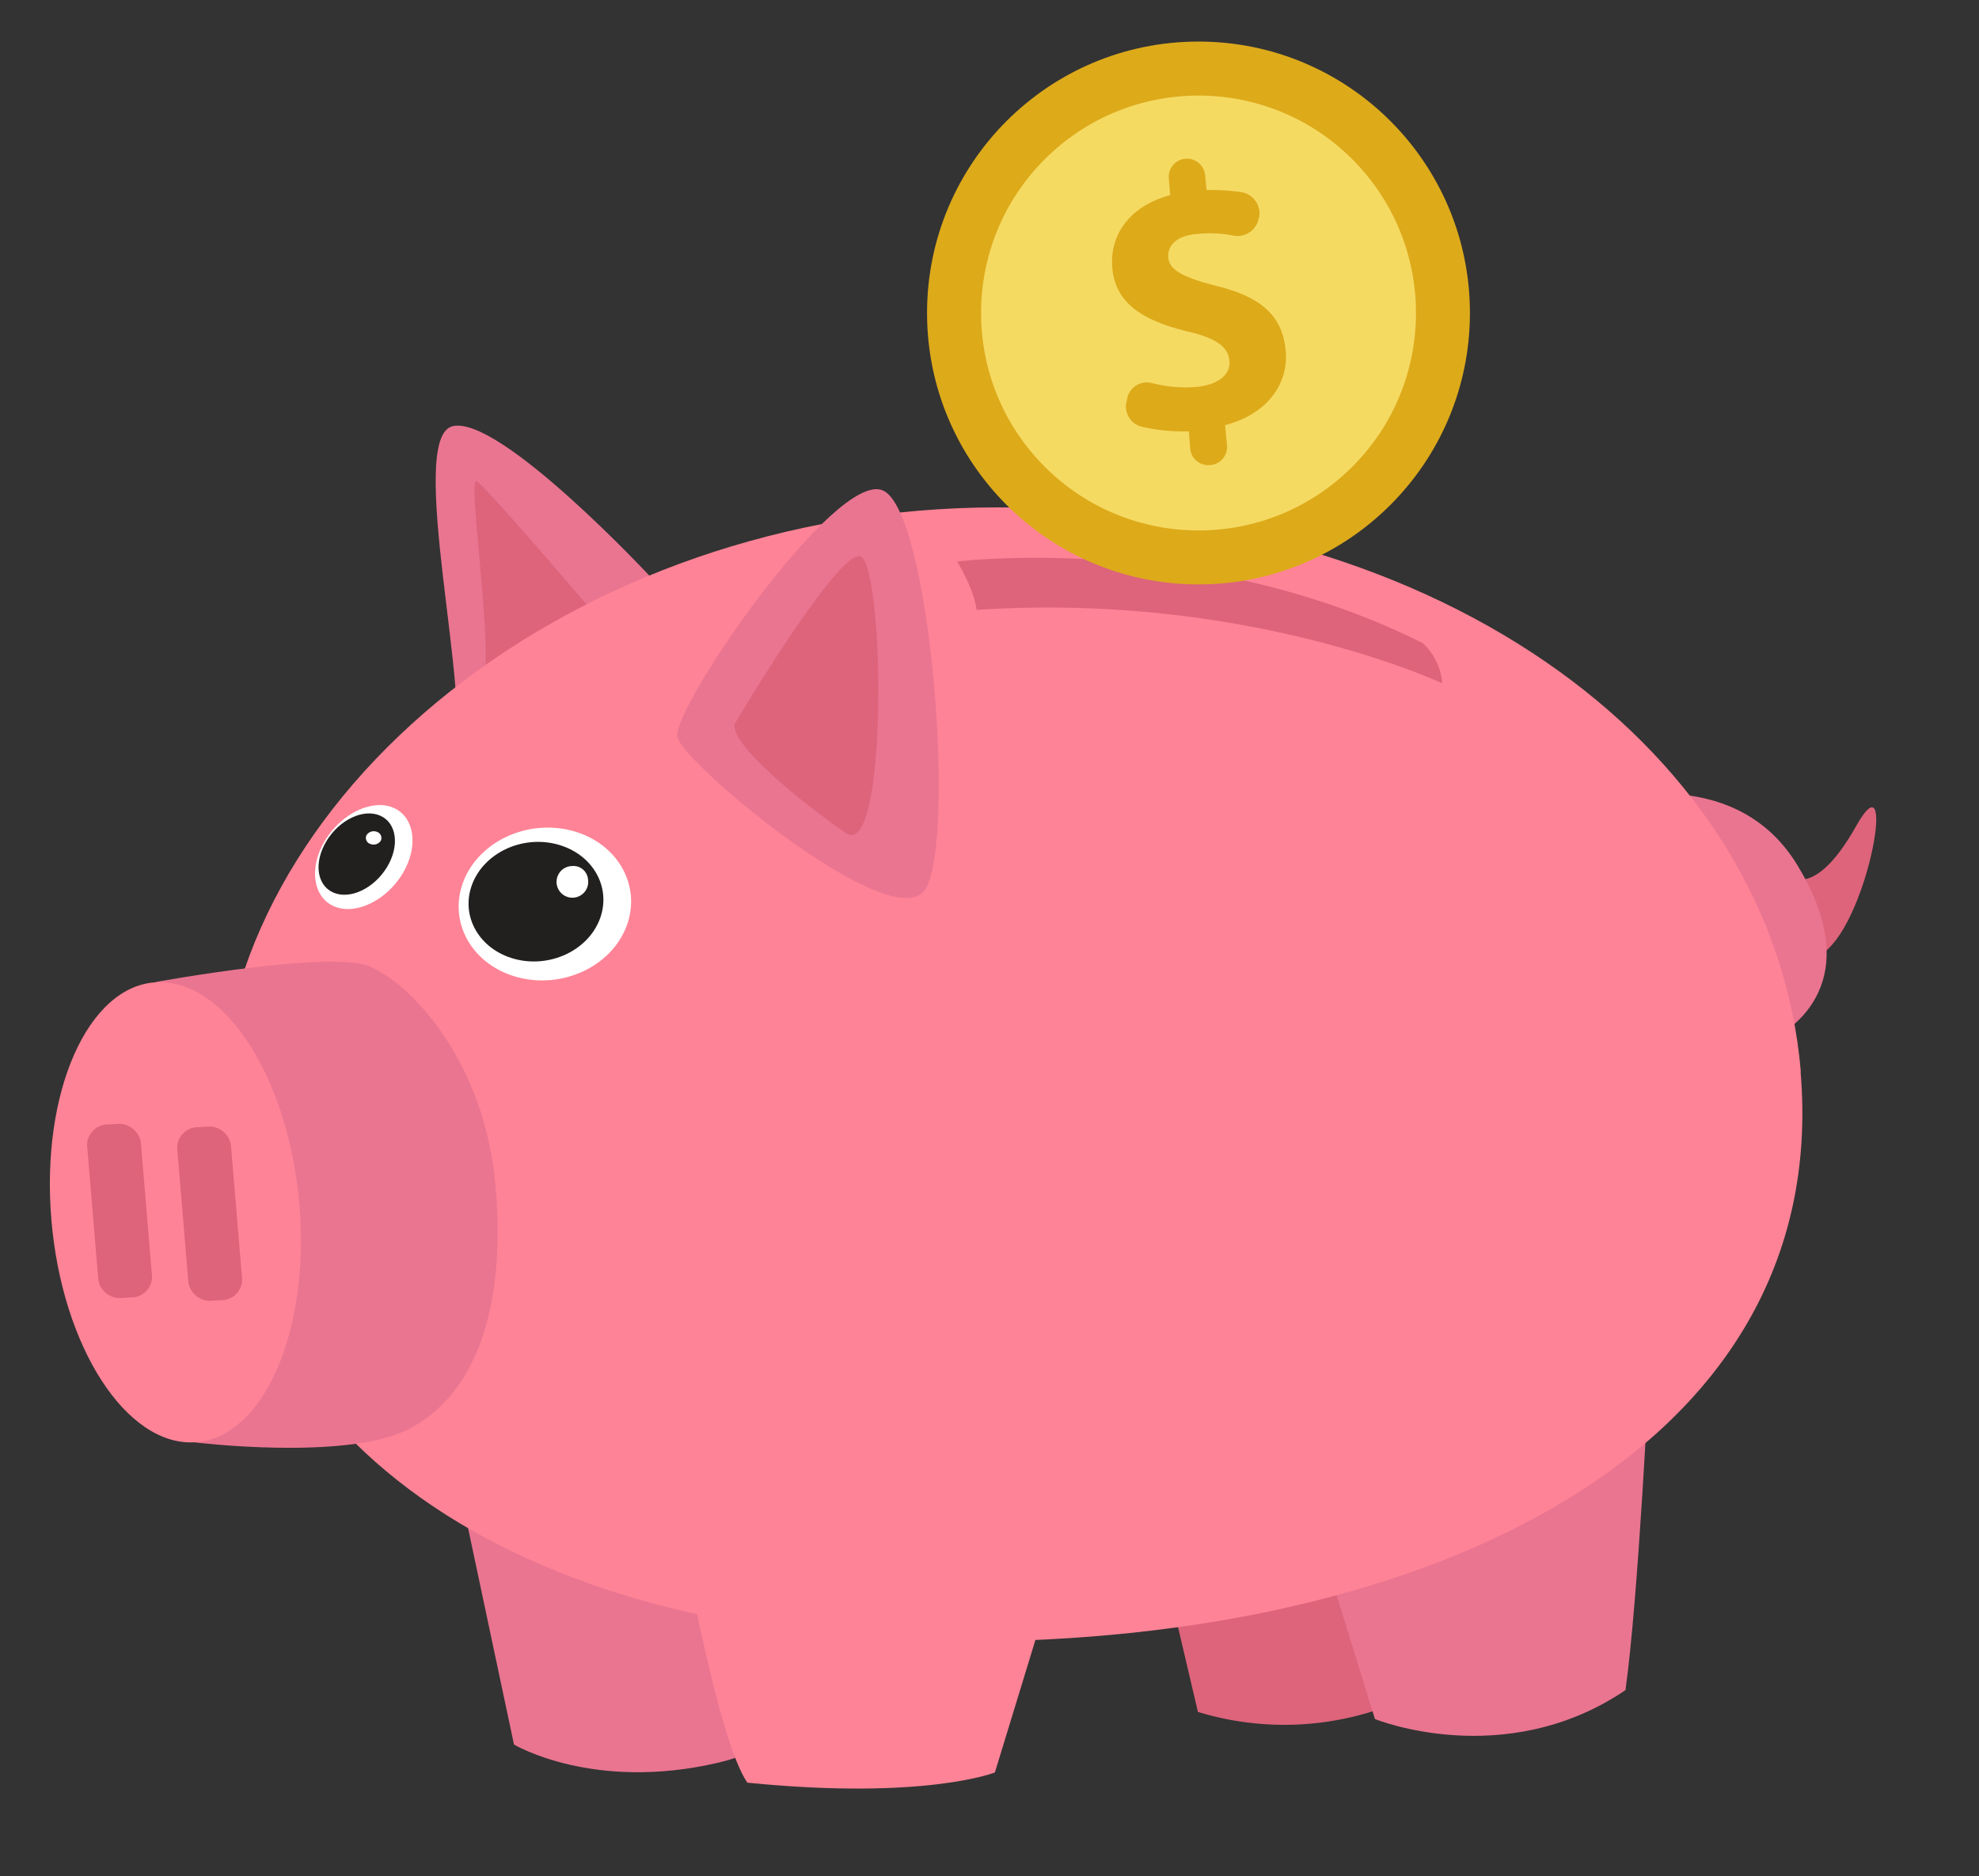 <svg id="Layer_1" data-name="Layer 1" xmlns="http://www.w3.org/2000/svg" viewBox="0 0 250 237"><rect x="0" y="0" width="250" height="237" fill="#333333" stroke="none"/><defs><style>.cls-1{fill:#dd647b;}.cls-2{fill:#ea7591;}.cls-3{fill:#ff8396;}.cls-4{fill:#fff;}.cls-5{fill:#221f1f;}.cls-6{fill:#ddaa1a;}.cls-7{fill:#f5da62;}</style></defs><title>Headers</title><path class="cls-1" d="M226.12,110.69s3.18,2.91,8.37-6.35,1.67,11.53-4,15.92-6-.25-6-.25l1.63-9.32Z"/><path class="cls-2" d="M201.55,101.38s17.28-5.54,25.47,7.86,1.15,20.32-4.34,22.63-21.13-30.49-21.13-30.49Z"/><path class="cls-2" d="M59.12,193l5.81,27.39s10,6,25.82,2.29,7-17.05,7-17.05L59.12,193Z"/><path class="cls-1" d="M147.51,200l3.82,16.27a37.32,37.32,0,0,0,21.83,0c11.46-3.7,2.73-23.22,2.73-23.22L147.51,200Z"/><path class="cls-2" d="M82.29,73s-19.1-20.55-25.1-19.16,2.73,35.66,0,41.16,25.1-22,25.1-22Z"/><path class="cls-1" d="M75.92,78.5S61.28,61.25,60.19,60.79,61.88,78.74,61.28,85,75.92,78.5,75.92,78.5Z"/><path class="cls-2" d="M167.69,197.77l6,19.4s16.37,6.68,31.65-3.65c1.64-11.7,3-40.24,3-40.24l-40.68,22.65"/><path class="cls-3" d="M227.46,135.37c4.09,48.25-47.72,72-105.58,72s-94.12-26.3-94.12-66.43S72.2,64.1,126,64.1c57,0,98.1,31.25,101.49,71.27Z"/><path class="cls-2" d="M85.57,93.13c-.82-3.47,19.9-33.65,25.92-31.19s9.28,43.84,5.46,50.33S86.39,96.59,85.57,93.13Z"/><path class="cls-1" d="M92.77,91.51s12.44-21,15.72-21.27,3.82,38.77-1.64,35S92.46,94.28,92.77,91.51Z"/><path class="cls-1" d="M120.91,70.94s30.64-3.82,58.83,10.31a7.74,7.74,0,0,1,2.46,5.08s-24.5-11.56-58.84-9.28c-.29-2.63-2.45-6.11-2.45-6.11Z"/><path class="cls-3" d="M131.14,206.07l-5.46,17.85s-8.84,3.53-31.27,1.29c-3.66-5.27-8-29.75-8-29.75l44.75,10.61Z"/><path class="cls-2" d="M46.59,122.05c-5-2-26.87,2-26.87,2l4.88,58.17s19,2.34,26.91-1.62S64,166.49,62.63,150.08s-11.08-26.05-16-28Z"/><path class="cls-3" d="M37.82,152.21c1.35,16.06-4.57,29.5-13.22,30S7.84,170.15,6.49,154.09s4.58-29.51,13.23-30,16.76,12.08,18.1,28.15Z"/><path class="cls-1" d="M19.21,161.29a2.62,2.62,0,0,1-2.69,2.62l-1,.06a2.78,2.78,0,0,1-3.1-2.28l-1.42-17a2.62,2.62,0,0,1,2.68-2.63l1-.06a2.81,2.81,0,0,1,3.11,2.28l1.42,17Z"/><path class="cls-1" d="M30.59,161.62a2.62,2.62,0,0,1-2.69,2.63l-1,.06a2.78,2.78,0,0,1-3.1-2.28l-1.42-17a2.63,2.63,0,0,1,2.69-2.63l1-.06a2.8,2.8,0,0,1,3.1,2.28l1.42,17Z"/><path class="cls-4" d="M58.5,111.46c-1.9,5.12,1.19,10.49,6.9,12s11.88-1.4,13.77-6.51-1.19-10.49-6.9-12-11.87,1.4-13.77,6.51Z"/><path class="cls-5" d="M59.63,111.76c-1.49,4,.93,8.2,5.39,9.39s9.29-1.09,10.77-5.09-.93-8.2-5.4-9.39-9.28,1.1-10.76,5.09Z"/><path class="cls-4" d="M50.84,110.4c-2.09,3.43-6,5.26-8.66,4.09s-3.19-4.91-1.1-8.34,6-5.26,8.65-4.09,3.19,4.91,1.11,8.34Z"/><path class="cls-5" d="M48.88,109.56c-1.63,2.68-4.66,4.12-6.77,3.2s-2.49-3.83-.86-6.52,4.66-4.12,6.77-3.2,2.49,3.84.86,6.52Z"/><path class="cls-4" d="M74.28,111.08a2,2,0,1,1-2-1.67,1.84,1.84,0,0,1,2,1.67Z"/><path class="cls-4" d="M48.12,106.18a1.07,1.07,0,0,1-1.3.45.8.8,0,0,1-.53-1.1,1.08,1.08,0,0,1,1.3-.45.82.82,0,0,1,.53,1.1Z"/><circle class="cls-6" cx="151.4" cy="39.54" r="34.29"/><circle class="cls-7" cx="151.4" cy="39.54" r="27.47" transform="translate(16.39 118.64) rotate(-45)"/><path class="cls-6" d="M153.72,36.13c-4.24-1.08-6-2-6.13-3.59-.12-1.26.72-2.82,3.88-3a15.33,15.33,0,0,1,4.34.22A2.71,2.71,0,0,0,159,27.61l.08-.24A2.76,2.76,0,0,0,157,24.3a28.35,28.35,0,0,0-4.58-.3l-.18-1.82a2.3,2.3,0,1,0-4.59.33l.17,2.14c-5,1.35-7.66,4.9-7.31,9.18.4,4.67,4.13,6.68,9.31,8,3.69.83,5.31,1.9,5.49,3.73s-1.52,3.11-4.37,3.34a16.93,16.93,0,0,1-5.35-.49,2.54,2.54,0,0,0-3.23,2.12l-.09.39a2.63,2.63,0,0,0,2,3,23.59,23.59,0,0,0,5.91.57l.17,2.14a2.29,2.29,0,0,0,2.46,2.13h0A2.29,2.29,0,0,0,155,56.24l-.24-2.53c5.42-1.42,8.07-5.29,7.65-9.49S159.52,37.58,153.72,36.13Z"/></svg>